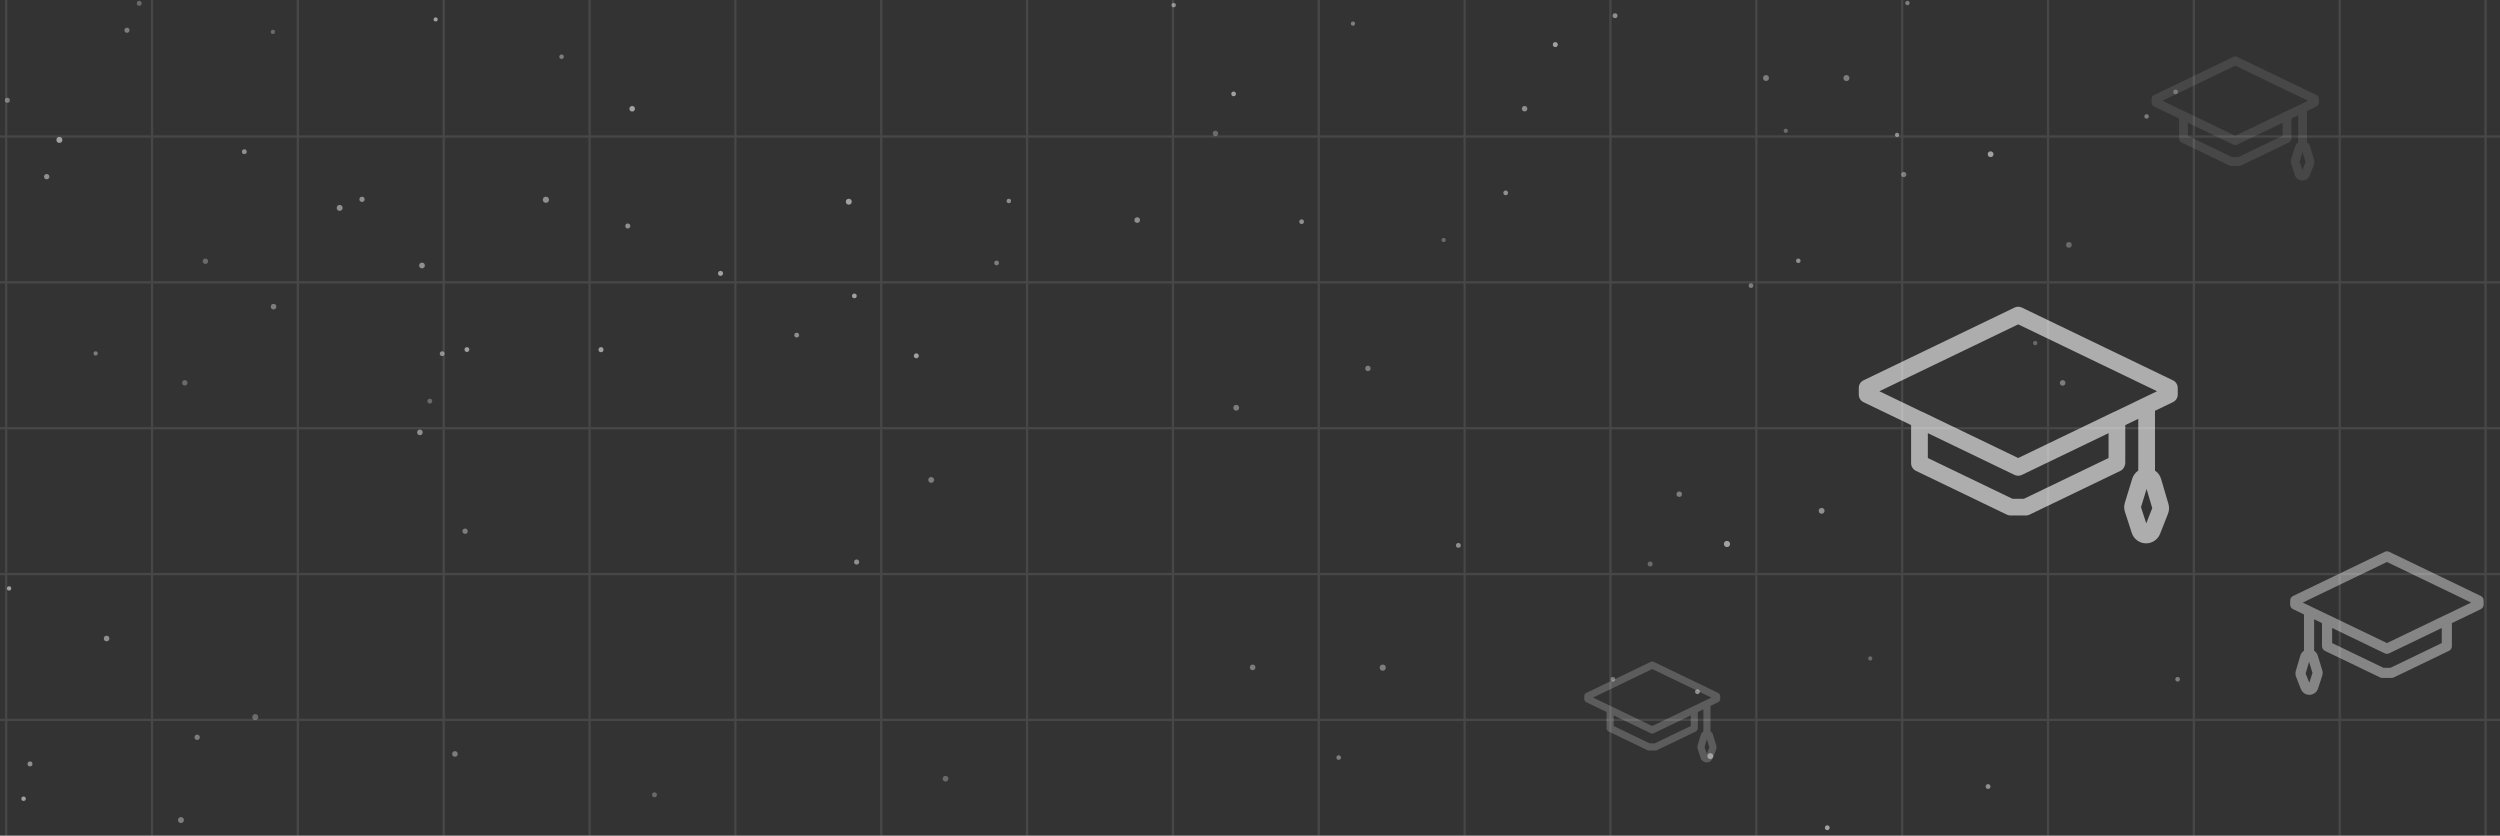 <svg width="718" height="240" viewBox="0 0 718 240" fill="none" xmlns="http://www.w3.org/2000/svg">
<rect x="0" y="0" width="718" height="240" fill="#333333" stroke="none"/>
<g opacity="0.1">
<g clip-path="url(#clip0_256_32404)">
<path d="M1.773 -254V608.987" stroke="white" stroke-width="0.654"/>
<path d="M43.66 -254V608.987" stroke="white" stroke-width="0.654"/>
<path d="M85.547 -254V608.987" stroke="white" stroke-width="0.654"/>
<path d="M127.434 -254V608.987" stroke="white" stroke-width="0.654"/>
<path d="M169.321 -254V608.987" stroke="white" stroke-width="0.654"/>
<path d="M211.208 -254V608.987" stroke="white" stroke-width="0.654"/>
<path d="M253.094 -254V608.987" stroke="white" stroke-width="0.654"/>
<path d="M294.981 -254V608.987" stroke="white" stroke-width="0.654"/>
<path d="M336.868 -254V608.987" stroke="white" stroke-width="0.654"/>
<path d="M378.754 -254V608.987" stroke="white" stroke-width="0.654"/>
<path d="M420.641 -254V608.987" stroke="white" stroke-width="0.654"/>
<path d="M462.528 -254V608.987" stroke="white" stroke-width="0.654"/>
<path d="M504.415 -254V608.987" stroke="white" stroke-width="0.654"/>
<path d="M546.301 -254V608.987" stroke="white" stroke-width="0.654"/>
<path d="M588.188 -254V608.987" stroke="white" stroke-width="0.654"/>
<path d="M630.075 -254V608.987" stroke="white" stroke-width="0.654"/>
<path d="M671.962 -254V608.987" stroke="white" stroke-width="0.654"/>
<path d="M713.849 -254V608.987" stroke="white" stroke-width="0.654"/>
</g>
<g clip-path="url(#clip1_256_32404)">
<path d="M-82 39.207L780 39.207" stroke="white" stroke-width="0.654"/>
<path d="M-82 81.094L780 81.094" stroke="white" stroke-width="0.654"/>
<path d="M-82 122.981L780 122.981" stroke="white" stroke-width="0.654"/>
<path d="M-82 164.868L780 164.868" stroke="white" stroke-width="0.654"/>
<path d="M-82 206.754L780 206.754" stroke="white" stroke-width="0.654"/>
</g>
</g>
<g opacity="0.9">
<circle cx="432.44" cy="55.394" r="0.68" fill="white" fill-opacity="0.5"/>
<circle cx="73.297" cy="205.941" r="0.866" fill="white" fill-opacity="0.3"/>
<circle cx="418.84" cy="156.636" r="0.695" fill="white" fill-opacity="0.5"/>
<circle cx="547.815" cy="0.872" r="0.62" fill="white" fill-opacity="0.4"/>
<circle cx="544.841" cy="38.743" r="0.605" fill="white" fill-opacity="0.5"/>
<circle cx="6.77" cy="229.394" r="0.64" fill="white" fill-opacity="0.6"/>
<circle cx="2.608" cy="168.994" r="0.622" fill="white" fill-opacity="0.6"/>
<circle cx="134.096" cy="100.393" r="0.69" fill="white" fill-opacity="0.6"/>
<circle cx="625.41" cy="195.085" r="0.666" fill="white" fill-opacity="0.4"/>
<circle cx="13.404" cy="50.739" r="0.762" fill="white" fill-opacity="0.5"/>
<circle cx="524.794" cy="237.727" r="0.686" fill="white" fill-opacity="0.6"/>
<circle cx="70.168" cy="43.57" r="0.697" fill="white" fill-opacity="0.5"/>
<circle cx="502.885" cy="82.031" r="0.679" fill="white" fill-opacity="0.4"/>
<circle cx="571.7" cy="44.292" r="0.826" fill="white" fill-opacity="0.6"/>
<circle cx="530.297" cy="22.422" r="0.86" fill="white" fill-opacity="0.4"/>
<circle cx="263.168" cy="102.191" r="0.711" fill="white" fill-opacity="0.6"/>
<circle cx="592.393" cy="109.975" r="0.8" fill="white" fill-opacity="0.4"/>
<circle cx="123.443" cy="115.196" r="0.694" fill="white" fill-opacity="0.3"/>
<circle cx="373.826" cy="63.672" r="0.672" fill="white" fill-opacity="0.5"/>
<circle cx="2.123" cy="28.803" r="0.729" fill="white" fill-opacity="0.4"/>
<circle cx="228.811" cy="96.25" r="0.69" fill="white" fill-opacity="0.5"/>
<circle cx="133.578" cy="152.562" r="0.765" fill="white" fill-opacity="0.4"/>
<circle cx="473.92" cy="161.991" r="0.722" fill="white" fill-opacity="0.3"/>
<circle cx="206.936" cy="78.518" r="0.718" fill="white" fill-opacity="0.6"/>
<circle cx="187.971" cy="228.267" r="0.697" fill="white" fill-opacity="0.3"/>
<circle cx="355.043" cy="117.11" r="0.832" fill="white" fill-opacity="0.4"/>
<circle cx="30.614" cy="183.384" r="0.805" fill="white" fill-opacity="0.5"/>
<circle cx="512.877" cy="37.562" r="0.608" fill="white" fill-opacity="0.3"/>
<circle cx="51.969" cy="235.523" r="0.849" fill="white" fill-opacity="0.4"/>
<circle cx="36.466" cy="8.683" r="0.736" fill="white" fill-opacity="0.4"/>
<circle cx="537.138" cy="189.098" r="0.598" fill="white" fill-opacity="0.3"/>
<circle cx="359.754" cy="191.674" r="0.807" fill="white" fill-opacity="0.4"/>
<circle cx="78.563" cy="88.076" r="0.804" fill="white" fill-opacity="0.4"/>
<circle cx="354.292" cy="26.97" r="0.671" fill="white" fill-opacity="0.6"/>
<circle cx="17.054" cy="40.182" r="0.86" fill="white" fill-opacity="0.6"/>
<circle cx="397.125" cy="191.75" r="0.883" fill="white" fill-opacity="0.4"/>
<circle cx="388.567" cy="6.784" r="0.613" fill="white" fill-opacity="0.4"/>
<circle cx="487.501" cy="198.658" r="0.687" fill="white" fill-opacity="0.5"/>
<circle cx="243.772" cy="57.932" r="0.851" fill="white" fill-opacity="0.6"/>
<circle cx="495.986" cy="156.233" r="0.884" fill="white" fill-opacity="0.6"/>
<circle cx="516.472" cy="74.898" r="0.65" fill="white" fill-opacity="0.5"/>
<circle cx="482.276" cy="141.93" r="0.788" fill="white" fill-opacity="0.4"/>
<circle cx="271.557" cy="223.647" r="0.814" fill="white" fill-opacity="0.3"/>
<circle cx="349.076" cy="38.33" r="0.784" fill="white" fill-opacity="0.3"/>
<circle cx="286.221" cy="75.519" r="0.678" fill="white" fill-opacity="0.4"/>
<circle cx="130.655" cy="216.532" r="0.802" fill="white" fill-opacity="0.4"/>
<circle cx="56.62" cy="211.758" r="0.763" fill="white" fill-opacity="0.4"/>
<circle cx="491.201" cy="217.158" r="0.835" fill="white" fill-opacity="0.5"/>
<circle cx="245.373" cy="84.988" r="0.676" fill="white" fill-opacity="0.6"/>
<circle cx="161.284" cy="16.291" r="0.648" fill="white" fill-opacity="0.4"/>
<circle cx="523.168" cy="146.713" r="0.836" fill="white" fill-opacity="0.5"/>
<circle cx="8.619" cy="219.402" r="0.712" fill="white" fill-opacity="0.5"/>
<circle cx="392.875" cy="105.809" r="0.778" fill="white" fill-opacity="0.4"/>
<circle cx="594.192" cy="70.334" r="0.822" fill="white" fill-opacity="0.3"/>
<circle cx="326.602" cy="63.213" r="0.805" fill="white" fill-opacity="0.5"/>
<circle cx="463.214" cy="195.091" r="0.672" fill="white" fill-opacity="0.4"/>
<circle cx="120.592" cy="124.185" r="0.803" fill="white" fill-opacity="0.5"/>
<circle cx="156.784" cy="57.372" r="0.883" fill="white" fill-opacity="0.5"/>
<circle cx="172.61" cy="100.43" r="0.727" fill="white" fill-opacity="0.6"/>
<circle cx="103.969" cy="57.244" r="0.755" fill="white" fill-opacity="0.5"/>
<circle cx="414.605" cy="68.933" r="0.604" fill="white" fill-opacity="0.3"/>
<circle cx="27.463" cy="101.501" r="0.614" fill="white" fill-opacity="0.4"/>
<circle cx="570.975" cy="225.893" r="0.692" fill="white" fill-opacity="0.5"/>
<circle cx="446.686" cy="12.81" r="0.719" fill="white" fill-opacity="0.6"/>
<circle cx="181.561" cy="31.24" r="0.798" fill="white" fill-opacity="0.6"/>
<circle cx="437.866" cy="31.221" r="0.778" fill="white" fill-opacity="0.5"/>
<circle cx="39.986" cy="0.957" r="0.706" fill="white" fill-opacity="0.3"/>
<circle cx="97.551" cy="59.706" r="0.848" fill="white" fill-opacity="0.5"/>
<circle cx="463.843" cy="4.511" r="0.708" fill="white" fill-opacity="0.5"/>
<circle cx="507.195" cy="22.409" r="0.846" fill="white" fill-opacity="0.4"/>
<circle cx="289.733" cy="57.719" r="0.638" fill="white" fill-opacity="0.5"/>
<circle cx="180.299" cy="64.904" r="0.72" fill="white" fill-opacity="0.5"/>
<circle cx="-0.778" cy="166.201" r="0.789" fill="white" fill-opacity="0.4"/>
<circle cx="267.43" cy="137.828" r="0.83" fill="white" fill-opacity="0.4"/>
<circle cx="337.085" cy="1.476" r="0.633" fill="white" fill-opacity="0.5"/>
<circle cx="384.468" cy="217.571" r="0.657" fill="white" fill-opacity="0.4"/>
<circle cx="58.997" cy="75.022" r="0.774" fill="white" fill-opacity="0.3"/>
<circle cx="616.5" cy="33.445" r="0.635" fill="white" fill-opacity="0.4"/>
<circle cx="78.374" cy="9.154" r="0.615" fill="white" fill-opacity="0.3"/>
<circle cx="121.202" cy="76.253" r="0.82" fill="white" fill-opacity="0.5"/>
<circle cx="546.755" cy="50.128" r="0.743" fill="white" fill-opacity="0.4"/>
<circle cx="125.12" cy="5.581" r="0.594" fill="white" fill-opacity="0.6"/>
<circle cx="584.509" cy="98.538" r="0.611" fill="white" fill-opacity="0.3"/>
<circle cx="53.076" cy="109.946" r="0.772" fill="white" fill-opacity="0.3"/>
<circle cx="246.023" cy="161.412" r="0.735" fill="white" fill-opacity="0.5"/>
<circle cx="624.834" cy="26.389" r="0.683" fill="white" fill-opacity="0.3"/>
<circle cx="126.992" cy="101.579" r="0.692" fill="white" fill-opacity="0.5"/>
</g>
<g clip-path="url(#clip2_256_32404)">
<path d="M535.201 115.501L548.872 122.087V133.05C548.872 133.972 549.401 134.813 550.231 135.213L576.387 147.812C576.712 147.968 577.068 148.05 577.429 148.05H581.824C582.185 148.05 582.54 147.968 582.866 147.812L608.949 135.247C609.455 135.004 609.859 134.591 610.092 134.08C610.124 134.008 610.156 133.935 610.187 133.862C610.314 133.564 610.38 133.243 610.38 132.919V122.087L614.109 120.29V135.157C613.302 135.695 612.68 136.501 612.379 137.482L610.257 144.396C609.996 145.249 610.003 146.149 610.278 146.997L612.246 153.061C612.807 154.791 614.405 155.991 616.223 156.047C616.235 156.047 616.247 156.047 616.259 156.048L616.319 156.049C616.331 156.049 616.344 156.049 616.357 156.049C618.143 156.049 619.721 154.974 620.376 153.312L622.651 147.536C623.003 146.646 623.047 145.65 622.776 144.731L620.655 137.529C620.359 136.525 619.732 135.701 618.911 135.154V117.978L624.09 115.483C624.921 115.082 625.449 114.242 625.449 113.32V111.408C625.449 110.486 624.921 109.645 624.09 109.245L580.668 88.329C580.009 88.012 579.242 88.012 578.584 88.329L535.201 109.227C534.37 109.627 533.842 110.468 533.842 111.39V113.338C533.842 114.26 534.37 115.101 535.201 115.501ZM616.4 150.308L614.892 145.66L616.5 140.418L618.124 145.93L616.4 150.308ZM605.579 131.542L581.276 143.249H577.977L553.674 131.542V124.4L578.584 136.399C578.914 136.558 579.27 136.637 579.626 136.637C579.983 136.637 580.339 136.558 580.668 136.399L605.579 124.4L605.579 131.542ZM579.626 93.156L619.501 112.364L607.255 118.263C607.148 118.297 607.041 118.337 606.937 118.387L579.626 131.543L552.315 118.387C552.211 118.337 552.105 118.297 551.997 118.263L539.751 112.364L579.626 93.156Z" fill="white" fill-opacity="0.6"/>
</g>
<g clip-path="url(#clip3_256_32404)">
<path d="M618.653 30.582L625.825 34.037V39.788C625.825 40.272 626.102 40.713 626.538 40.923L640.259 47.532C640.43 47.614 640.616 47.657 640.806 47.657H643.111C643.301 47.657 643.487 47.614 643.658 47.532L657.341 40.941C657.606 40.813 657.818 40.596 657.94 40.328C657.958 40.291 657.974 40.252 657.99 40.214C658.057 40.058 658.092 39.889 658.092 39.72V34.037L660.048 33.094V40.893C659.625 41.176 659.298 41.598 659.14 42.113L658.027 45.74C657.89 46.188 657.894 46.66 658.038 47.105L659.07 50.286C659.365 51.193 660.203 51.823 661.157 51.852C661.163 51.852 661.169 51.852 661.176 51.852L661.207 51.853C661.214 51.853 661.22 51.853 661.227 51.853C662.164 51.853 662.992 51.289 663.336 50.417L664.529 47.388C664.713 46.92 664.737 46.398 664.595 45.916L663.482 42.138C663.327 41.611 662.998 41.179 662.567 40.892V31.881L665.284 30.573C665.72 30.363 665.997 29.922 665.997 29.438V28.435C665.997 27.951 665.72 27.51 665.284 27.3L642.505 16.328C642.159 16.162 641.757 16.162 641.412 16.328L618.653 27.291C618.217 27.501 617.94 27.942 617.94 28.425V29.448C617.94 29.931 618.217 30.372 618.653 30.582ZM661.25 48.841L660.458 46.403L661.302 43.653L662.154 46.545L661.25 48.841ZM655.573 38.997L642.824 45.138H641.093L628.344 38.997V35.25L641.412 41.545C641.585 41.628 641.771 41.67 641.958 41.67C642.145 41.67 642.332 41.628 642.505 41.545L655.573 35.25L655.573 38.997ZM641.958 18.86L662.876 28.936L656.453 32.031C656.396 32.049 656.34 32.07 656.286 32.096L641.958 38.998L627.631 32.096C627.577 32.07 627.521 32.049 627.465 32.031L621.041 28.936L641.958 18.86Z" fill="white" fill-opacity="0.1"/>
</g>
<g clip-path="url(#clip4_256_32404)">
<path d="M712.478 174.963L704.185 178.957V185.607C704.185 186.167 703.864 186.677 703.361 186.919L687.496 194.561C687.299 194.656 687.083 194.705 686.864 194.705H684.198C683.979 194.705 683.763 194.656 683.566 194.561L667.745 186.94C667.438 186.792 667.193 186.542 667.052 186.232C667.032 186.188 667.013 186.144 666.994 186.1C666.917 185.919 666.877 185.725 666.877 185.528V178.957L664.615 177.868V186.885C665.104 187.212 665.482 187.7 665.664 188.296L666.951 192.49C667.11 193.007 667.106 193.552 666.939 194.067L665.745 197.745C665.405 198.795 664.435 199.522 663.333 199.556C663.326 199.556 663.318 199.557 663.311 199.557L663.275 199.557C663.267 199.557 663.259 199.557 663.252 199.557C662.168 199.557 661.211 198.906 660.814 197.897L659.434 194.394C659.221 193.854 659.194 193.25 659.358 192.693L660.645 188.324C660.824 187.715 661.204 187.215 661.703 186.884V176.465L658.561 174.952C658.057 174.709 657.737 174.199 657.737 173.64V172.48C657.737 171.921 658.057 171.411 658.561 171.168L684.899 158.481C685.299 158.289 685.764 158.289 686.163 158.481L712.478 171.157C712.981 171.4 713.302 171.91 713.302 172.469V173.651C713.302 174.21 712.981 174.72 712.478 174.963ZM663.226 196.075L664.14 193.256L663.165 190.076L662.18 193.42L663.226 196.075ZM669.789 184.693L684.53 191.794H686.532L701.273 184.693V180.36L686.163 187.639C685.963 187.735 685.747 187.783 685.531 187.783C685.315 187.783 685.099 187.735 684.899 187.639L669.789 180.361L669.789 184.693ZM685.531 161.409L661.345 173.06L668.772 176.638C668.838 176.659 668.902 176.683 668.965 176.713L685.531 184.693L702.097 176.713C702.16 176.683 702.224 176.659 702.29 176.638L709.717 173.06L685.531 161.409Z" fill="white" fill-opacity="0.4"/>
</g>
<g clip-path="url(#clip5_256_32404)">
<path d="M455.579 201.677L461.407 204.484V209.157C461.407 209.55 461.632 209.909 461.986 210.079L473.134 215.449C473.272 215.516 473.424 215.551 473.578 215.551H475.451C475.605 215.551 475.757 215.516 475.895 215.449L487.013 210.094C487.228 209.99 487.401 209.814 487.5 209.596C487.514 209.566 487.527 209.535 487.541 209.503C487.595 209.376 487.623 209.24 487.623 209.102V204.484L489.212 203.719V210.055C488.868 210.284 488.603 210.628 488.475 211.046L487.57 213.993C487.459 214.357 487.462 214.74 487.579 215.102L488.418 217.687C488.657 218.424 489.339 218.935 490.113 218.959C490.118 218.959 490.123 218.959 490.129 218.959L490.154 218.96C490.16 218.96 490.165 218.96 490.17 218.96C490.932 218.96 491.604 218.502 491.884 217.793L492.853 215.332C493.003 214.952 493.022 214.528 492.907 214.136L492.002 211.066C491.876 210.638 491.609 210.287 491.259 210.054V202.733L493.466 201.669C493.821 201.499 494.046 201.141 494.046 200.748V199.933C494.046 199.54 493.821 199.181 493.466 199.011L474.959 190.096C474.678 189.961 474.351 189.961 474.071 190.096L455.579 199.003C455.225 199.174 455 199.532 455 199.925V200.755C455 201.148 455.225 201.507 455.579 201.677ZM490.189 216.513L489.546 214.532L490.231 212.298L490.924 214.647L490.189 216.513ZM485.576 208.514L475.218 213.504H473.812L463.453 208.514V205.47L474.071 210.585C474.211 210.652 474.363 210.686 474.515 210.686C474.667 210.686 474.818 210.652 474.959 210.585L485.576 205.47L485.576 208.514ZM474.515 192.153L491.51 200.34L486.291 202.854C486.245 202.869 486.2 202.886 486.156 202.907L474.515 208.515L462.874 202.907C462.83 202.886 462.784 202.869 462.738 202.854L457.519 200.34L474.515 192.153Z" fill="white" fill-opacity="0.2"/>
</g>
<defs>
<clipPath id="clip0_256_32404">
<rect width="862" height="557" fill="white" transform="translate(-82 -254)"/>
</clipPath>
<clipPath id="clip1_256_32404">
<rect width="862" height="557" fill="white" transform="translate(-82 -254)"/>
</clipPath>
<clipPath id="clip2_256_32404">
<rect width="91.607" height="91.607" fill="white" transform="translate(533.842 76.077)"/>
</clipPath>
<clipPath id="clip3_256_32404">
<rect width="48.056" height="48.056" fill="white" transform="translate(617.94 10)"/>
</clipPath>
<clipPath id="clip4_256_32404">
<rect width="55.565" height="55.565" fill="white" transform="matrix(-1 0 0 1 713.302 151.165)"/>
</clipPath>
<clipPath id="clip5_256_32404">
<rect width="39.046" height="39.046" fill="white" transform="translate(455 184.954)"/>
</clipPath>
</defs>
</svg>
